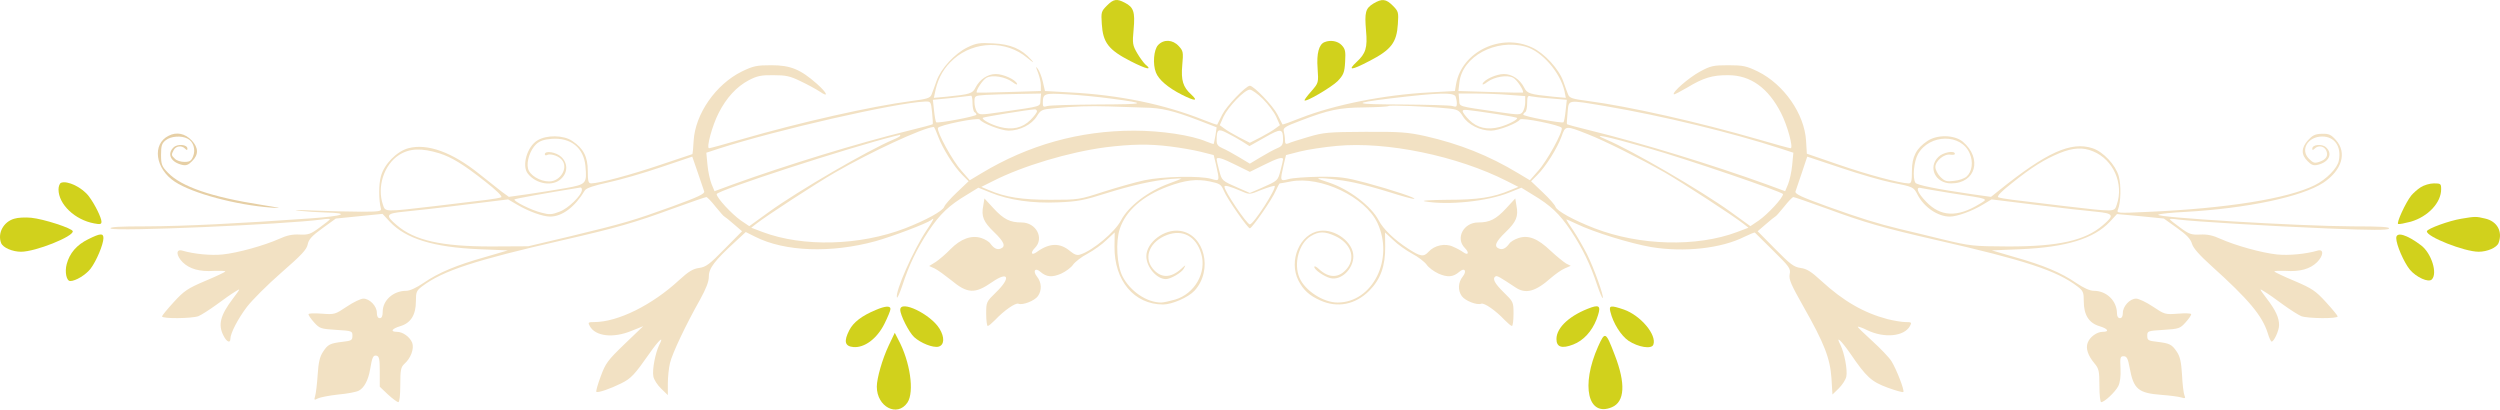 <svg xmlns="http://www.w3.org/2000/svg" version="1.0" preserveAspectRatio="xMidYMid meet" viewBox="0.04 215.1 1280.09 209.72">  <g transform="translate(0,640) scale(0.1,-0.1)" fill="" stroke="none"> <path d="M5668 4220 c-29 -29 -30 -34 -26 -94 6 -95 34 -132 147 -190 82 -42 116 -49 75 -16 -8 8 -27 33 -41 57 -23 40 -25 49 -18 122 8 89 0 113 -45 136 -42 22 -58 19 -92 -15z" fill="#D1D11C"></path> <path d="M7033 4231 c-41 -25 -46 -45 -38 -139 8 -87 -1 -117 -49 -161 -47 -44 -27 -43 65 5 113 58 141 95 147 190 4 60 3 65 -26 94 -35 35 -55 37 -99 11z" fill="#D1D11C"></path> <path d="M5930 4018 c-22 -24 -28 -97 -11 -140 14 -37 62 -78 133 -114 68 -34 86 -34 47 2 -41 37 -52 72 -45 149 6 67 5 73 -18 98 -31 34 -77 36 -106 5z" fill="#D1D11C"></path> <path d="M6782 4033 c-28 -11 -41 -58 -35 -134 5 -74 5 -74 -31 -116 -20 -22 -36 -44 -36 -47 0 -15 138 66 170 98 30 32 35 44 38 99 3 53 1 65 -18 85 -20 21 -57 28 -88 15z" fill="#D1D11C"></path> <path fill="#f2e1c3" d="M4955 4007 c-65 -31 -137 -109 -159 -172 -10 -28 -21 -59 -26 -71 -7 -17 -23 -22 -101 -32 -212 -28 -566 -108 -874 -197 -85 -25 -159 -45 -164 -45 -15 0 16 116 49 180 40 79 92 135 154 168 42 22 64 27 126 26 64 0 85 -4 140 -31 36 -17 80 -41 98 -53 48 -33 39 -8 -15 40 -84 74 -135 95 -233 95 -76 0 -93 -4 -151 -32 -134 -66 -239 -218 -247 -355 -2 -38 -5 -68 -6 -68 -1 0 -76 -25 -167 -56 -151 -51 -309 -93 -351 -94 -15 0 -18 10 -18 64 0 72 -22 115 -79 153 -45 31 -132 32 -179 3 -53 -32 -81 -130 -49 -170 43 -55 130 -68 172 -25 33 32 33 78 0 110 -25 25 -85 35 -85 14 0 -5 5 -7 11 -4 14 9 55 -2 73 -21 40 -39 -1 -114 -62 -114 -47 0 -100 32 -108 66 -9 36 11 95 41 124 18 17 40 25 79 28 98 8 165 -45 174 -139 8 -90 5 -94 -100 -113 -51 -9 -138 -23 -193 -31 l-99 -14 -36 26 c-19 15 -71 56 -115 91 -139 112 -267 158 -364 132 -59 -16 -123 -81 -140 -143 -12 -41 -12 -122 0 -167 3 -13 -13 -15 -101 -15 -58 0 -168 3 -245 6 -79 4 -112 3 -75 -1 36 -4 97 -8 135 -9 133 -3 97 -18 -72 -30 -376 -27 -649 -40 -838 -41 -147 0 -196 -3 -188 -11 17 -17 893 21 1081 46 23 4 42 4 42 2 0 -3 -24 -22 -53 -43 -46 -34 -58 -38 -102 -36 -37 2 -66 -4 -105 -22 -76 -34 -212 -72 -290 -80 -59 -6 -146 2 -207 20 -33 9 -31 -26 3 -60 35 -34 86 -49 161 -44 34 1 59 0 57 -3 -2 -4 -49 -26 -104 -49 -89 -38 -107 -50 -160 -108 -33 -36 -60 -69 -60 -73 0 -13 153 -11 186 1 15 6 57 33 93 59 36 27 79 57 96 67 28 18 28 17 -12 -36 -65 -86 -77 -134 -48 -190 16 -32 35 -40 35 -16 0 28 38 102 85 164 26 34 105 113 176 175 103 90 130 118 135 145 5 25 21 43 75 82 l69 50 120 12 119 12 38 -41 c81 -86 223 -130 456 -140 l148 -6 -116 -34 c-149 -42 -239 -80 -315 -132 -38 -26 -71 -41 -90 -41 -66 0 -120 -49 -120 -107 0 -23 -5 -33 -15 -33 -10 0 -15 10 -15 28 0 34 -37 72 -69 72 -13 0 -51 -18 -85 -41 -60 -40 -62 -41 -128 -36 -39 3 -68 2 -68 -3 0 -6 13 -24 29 -42 28 -31 34 -33 113 -38 81 -5 83 -6 83 -30 0 -23 -5 -26 -50 -31 -65 -8 -76 -13 -101 -52 -16 -24 -23 -54 -27 -117 -3 -47 -9 -96 -13 -109 -6 -21 -5 -22 14 -12 12 6 59 15 104 20 46 4 94 13 106 20 27 14 48 54 57 106 11 66 16 76 33 73 14 -3 17 -17 17 -81 l0 -78 42 -40 c23 -21 47 -39 53 -39 6 0 10 34 10 88 0 78 3 91 21 108 33 29 51 78 40 108 -12 30 -48 56 -78 56 -36 0 -27 16 17 29 54 16 80 58 80 128 0 47 3 54 32 76 106 80 269 133 719 236 279 64 369 90 565 162 89 32 166 59 171 59 5 0 26 -22 48 -50 22 -27 42 -50 45 -50 3 -1 24 -18 47 -38 l43 -37 -90 -91 c-77 -79 -95 -92 -130 -97 -31 -4 -54 -18 -101 -61 -139 -129 -315 -216 -436 -216 -31 0 -33 -2 -23 -20 28 -53 120 -64 214 -25 l60 24 -96 -92 c-87 -84 -97 -98 -122 -166 -15 -40 -25 -76 -22 -78 7 -7 73 16 127 43 51 25 69 45 144 152 50 72 78 96 51 45 -20 -41 -37 -128 -30 -162 3 -16 21 -44 40 -62 l34 -33 0 60 c0 32 5 79 11 104 11 48 81 196 154 325 31 57 45 91 45 119 0 42 29 80 137 179 l52 48 48 -24 c152 -77 389 -85 616 -23 86 24 263 91 285 108 20 17 14 3 -24 -53 -66 -99 -161 -313 -151 -343 2 -6 14 21 27 59 35 108 75 190 135 281 59 88 104 131 198 187 l57 35 62 -25 c96 -39 215 -56 348 -50 98 4 133 11 240 45 130 41 248 68 338 75 28 2 52 3 52 2 0 -1 -28 -13 -62 -25 -110 -40 -210 -117 -248 -190 -30 -58 -144 -154 -208 -174 -16 -6 -30 -1 -52 17 -52 44 -106 43 -172 -5 -26 -19 -33 -3 -9 21 50 50 7 131 -68 131 -59 0 -91 16 -143 72 l-47 51 -6 -37 c-11 -55 1 -83 55 -135 52 -50 62 -74 34 -85 -18 -7 -34 1 -52 25 -6 10 -28 23 -46 29 -51 17 -107 -4 -159 -57 -23 -24 -57 -53 -75 -65 l-34 -21 29 -13 c16 -8 53 -35 83 -59 84 -70 122 -72 211 -10 84 58 97 22 19 -53 -49 -48 -50 -49 -50 -110 0 -34 4 -62 8 -62 5 0 21 14 38 31 44 47 104 89 119 83 22 -9 83 15 100 39 21 30 19 70 -5 100 -23 29 -9 48 18 24 31 -27 60 -29 106 -9 24 11 52 32 61 46 10 14 43 40 74 56 31 17 75 48 97 70 l42 39 -1 -72 c-2 -175 101 -297 249 -297 46 0 130 37 161 71 96 105 51 289 -75 306 -80 11 -172 -59 -172 -130 0 -55 53 -117 100 -117 24 0 81 33 92 54 11 21 11 21 -13 -1 -55 -50 -107 -49 -148 3 -46 59 -12 137 75 170 80 30 149 -7 175 -96 29 -96 -33 -205 -134 -235 -28 -8 -60 -15 -71 -15 -74 0 -159 58 -198 134 -29 57 -36 177 -14 243 31 93 116 168 246 217 89 33 147 40 215 26 52 -11 58 -15 72 -48 16 -40 122 -192 133 -192 11 0 117 152 133 193 9 20 18 37 20 37 2 0 28 4 57 10 154 29 380 -79 443 -212 87 -185 -24 -408 -204 -408 -73 0 -167 61 -195 127 -31 72 -3 176 58 213 41 25 71 25 124 1 79 -36 107 -109 63 -165 -41 -52 -94 -53 -146 -4 -13 12 -23 17 -23 10 0 -14 50 -49 82 -57 55 -14 118 47 118 112 0 71 -92 141 -172 130 -102 -14 -161 -153 -109 -255 25 -48 55 -76 111 -101 88 -40 180 -22 251 49 58 58 83 127 82 227 l-1 72 42 -39 c22 -22 66 -53 97 -70 31 -16 64 -42 74 -56 9 -14 37 -35 61 -46 46 -20 75 -18 106 9 27 24 41 5 18 -24 -24 -30 -26 -70 -5 -100 17 -24 78 -48 100 -39 15 6 75 -36 119 -83 17 -17 33 -31 38 -31 4 0 8 28 8 62 0 61 -1 62 -50 110 -47 46 -60 71 -42 82 8 5 24 -5 101 -56 53 -36 103 -23 185 50 21 18 52 40 69 47 l30 13 -24 12 c-13 8 -49 37 -79 65 -66 63 -114 82 -165 65 -19 -6 -41 -19 -47 -29 -18 -24 -34 -32 -52 -25 -28 11 -18 35 34 85 54 52 66 80 55 135 l-6 37 -47 -51 c-52 -56 -84 -72 -143 -72 -75 0 -118 -81 -68 -131 24 -24 17 -40 -9 -21 -9 7 -33 20 -52 28 -40 19 -95 7 -125 -26 -25 -28 -42 -25 -105 16 -71 46 -127 100 -150 144 -38 74 -153 161 -257 195 -29 9 -53 18 -53 20 0 7 115 -6 185 -21 39 -8 119 -30 180 -49 60 -19 116 -35 125 -34 23 1 -112 46 -245 82 -105 28 -135 32 -240 31 -66 -1 -137 -6 -157 -12 -44 -12 -44 -11 -25 73 l12 50 70 18 c39 10 124 23 190 29 254 24 617 -51 871 -180 l59 -30 -40 -16 c-89 -38 -167 -50 -324 -50 -90 -1 -138 -4 -115 -8 119 -21 321 0 432 45 l62 25 57 -35 c94 -56 139 -99 197 -186 59 -89 100 -173 135 -280 13 -38 25 -66 28 -64 7 8 -45 153 -81 225 -19 37 -50 91 -70 121 -20 29 -36 54 -36 56 0 2 23 -8 52 -22 89 -43 278 -101 383 -119 170 -28 359 -7 478 53 27 13 51 23 53 21 2 -2 44 -43 94 -93 83 -82 90 -91 84 -120 -5 -27 7 -53 70 -165 108 -190 137 -266 144 -368 l5 -83 32 31 c18 18 36 45 39 61 7 34 -10 121 -30 162 -27 51 1 27 51 -45 82 -120 107 -143 191 -174 41 -15 77 -25 80 -22 7 8 -35 116 -61 158 -12 19 -57 66 -99 104 -42 38 -75 70 -73 72 2 2 23 -5 47 -17 88 -43 191 -33 220 21 10 18 8 20 -23 20 -18 0 -60 7 -92 15 -121 32 -226 92 -339 196 -52 48 -75 62 -106 66 -35 5 -53 19 -130 97 l-90 91 43 37 c23 20 44 37 47 38 3 0 23 23 45 50 22 28 43 50 48 50 5 0 82 -27 171 -59 196 -72 286 -98 565 -162 452 -103 613 -156 719 -237 29 -22 32 -30 32 -76 0 -69 26 -111 80 -127 44 -13 53 -29 17 -29 -30 0 -66 -26 -77 -56 -11 -29 1 -65 35 -106 22 -26 25 -39 25 -114 0 -46 4 -84 9 -84 17 0 71 51 87 81 10 19 14 51 12 92 -3 56 -1 62 16 62 16 0 22 -11 31 -60 20 -109 44 -129 165 -138 41 -3 86 -9 99 -13 21 -6 23 -5 16 12 -4 10 -10 57 -12 104 -4 65 -10 93 -26 117 -26 39 -37 44 -102 52 -45 5 -50 8 -50 31 0 24 2 25 83 30 79 5 85 7 113 38 16 18 29 36 29 42 0 5 -29 6 -67 3 -67 -5 -69 -4 -129 36 -34 23 -73 41 -86 41 -32 0 -68 -39 -68 -73 0 -17 -5 -27 -15 -27 -9 0 -15 9 -15 24 0 64 -53 116 -118 116 -21 0 -52 14 -92 41 -76 52 -166 90 -315 132 l-116 34 148 6 c232 10 375 54 456 140 l37 40 120 -11 120 -12 67 -48 c50 -35 70 -57 77 -81 6 -22 38 -58 100 -114 192 -173 260 -255 288 -344 7 -24 16 -43 20 -43 12 0 38 57 38 84 0 38 -17 76 -63 136 -40 53 -40 54 -12 36 17 -10 60 -40 96 -67 36 -26 78 -53 93 -59 33 -12 186 -14 186 -1 0 4 -27 37 -60 73 -53 58 -71 70 -160 108 -55 23 -102 45 -104 49 -2 3 23 4 57 3 75 -5 126 10 161 44 34 34 36 69 4 60 -62 -18 -149 -26 -208 -20 -78 8 -214 46 -290 80 -39 18 -68 24 -105 22 -44 -2 -56 2 -102 36 -29 21 -53 40 -53 43 0 2 19 2 43 -2 79 -10 471 -34 770 -46 225 -9 301 -9 309 -1 9 9 -37 12 -188 12 -272 1 -1020 46 -992 60 7 4 69 11 138 14 316 18 596 77 706 149 96 64 123 154 65 219 -25 28 -36 33 -72 32 -35 -1 -48 -8 -71 -33 -35 -39 -36 -74 -2 -107 19 -20 31 -24 52 -19 58 14 78 57 42 90 -21 19 -70 14 -70 -7 0 -9 3 -9 12 0 18 18 46 14 58 -7 14 -27 3 -48 -32 -60 -26 -9 -33 -7 -55 15 -46 46 -6 114 68 114 63 0 99 -51 85 -123 -7 -39 -63 -96 -123 -126 -139 -69 -449 -119 -857 -137 -154 -7 -159 -7 -151 12 15 37 17 125 4 171 -16 57 -79 125 -134 143 -110 36 -235 -20 -480 -217 l-40 -32 -100 14 c-180 26 -280 47 -287 58 -16 25 -8 109 13 147 59 104 222 106 265 3 19 -43 12 -93 -16 -118 -10 -9 -39 -20 -64 -22 -38 -5 -48 -2 -70 20 -14 14 -26 37 -26 51 0 31 46 69 77 63 13 -2 23 0 23 4 0 20 -62 8 -85 -16 -54 -53 -15 -135 66 -135 126 0 161 128 59 214 -43 35 -131 37 -181 3 -57 -38 -79 -81 -79 -153 0 -54 -3 -64 -17 -64 -46 1 -211 45 -358 96 l-163 56 -4 66 c-8 137 -113 289 -247 355 -58 28 -75 32 -151 32 -77 0 -91 -3 -146 -33 -57 -31 -143 -106 -133 -116 2 -2 33 14 69 35 81 49 128 64 210 63 114 0 205 -66 270 -194 33 -64 64 -180 49 -180 -5 0 -79 20 -164 45 -308 89 -662 169 -874 197 -78 10 -94 15 -101 32 -5 12 -16 42 -25 68 -22 63 -97 145 -160 174 -159 75 -359 -21 -389 -187 l-6 -36 -127 -7 c-235 -12 -489 -63 -663 -131 -50 -20 -92 -35 -93 -33 -1 1 -13 25 -26 51 -22 44 -121 147 -141 147 -20 0 -119 -103 -141 -147 -13 -26 -25 -50 -26 -52 -1 -2 -33 9 -70 24 -201 80 -431 128 -686 141 l-126 7 -11 48 c-6 26 -18 56 -26 66 -11 15 -11 11 1 -19 8 -21 15 -50 15 -66 l0 -29 -162 -5 c-90 -3 -164 -4 -166 -3 -8 7 30 66 50 76 29 16 95 5 131 -21 16 -13 28 -17 25 -10 -7 21 -70 50 -109 50 -41 0 -82 -27 -104 -70 -15 -30 -28 -34 -147 -46 l-66 -6 9 42 c15 64 44 114 93 157 106 93 269 96 376 6 33 -27 38 -29 20 -9 -49 55 -106 79 -194 83 -70 4 -88 1 -131 -20z m2857 3 c83 -23 177 -131 199 -227 l7 -35 -66 6 c-119 12 -132 16 -147 46 -22 43 -63 70 -104 70 -39 0 -102 -29 -109 -50 -3 -7 9 -3 25 10 36 26 102 37 131 21 20 -10 58 -69 50 -76 -2 -1 -77 0 -167 3 l-163 5 5 44 c15 133 186 225 339 183z m-1345 -268 c27 -27 57 -67 68 -91 l19 -43 -22 -16 c-12 -10 -47 -30 -77 -46 l-55 -28 -55 28 c-30 16 -65 36 -77 46 l-22 16 19 43 c24 51 108 139 135 139 10 0 41 -22 67 -48z m-1139 -4 c-3 -37 15 -31 -203 -63 -103 -15 -110 -15 -122 1 -7 10 -13 32 -13 50 0 33 0 33 58 37 31 2 108 4 170 5 l113 2 -3 -32z m362 6 c191 -25 182 -29 -68 -30 -130 -1 -247 -4 -259 -8 -19 -6 -23 -4 -23 13 0 52 5 54 122 47 61 -3 163 -13 228 -22z m1764 10 c3 -9 6 -25 6 -35 0 -17 -4 -19 -22 -13 -13 4 -130 7 -260 8 -251 1 -261 6 -59 31 250 30 326 32 335 9z m274 9 l82 -6 0 -32 c0 -17 -6 -39 -13 -49 -12 -16 -19 -16 -122 -1 -218 32 -200 26 -203 63 l-3 32 88 0 c48 0 125 -3 171 -7z m-2748 -42 c0 -22 5 -43 10 -46 6 -3 10 -9 10 -13 0 -9 -199 -46 -206 -39 -3 3 -8 30 -11 60 l-6 55 94 9 c52 6 97 11 102 12 4 0 7 -17 7 -38z m2959 24 l84 -7 -6 -55 c-3 -30 -8 -57 -11 -60 -7 -7 -206 30 -206 39 0 4 5 10 10 13 6 3 10 24 10 46 0 34 3 40 18 35 9 -2 55 -8 101 -11z m-3166 -72 c3 -32 5 -59 3 -60 -1 -2 -58 -17 -127 -34 -253 -62 -621 -175 -895 -274 l-95 -35 -15 36 c-8 20 -18 64 -21 98 l-6 63 64 21 c293 95 906 235 1055 241 31 1 31 0 37 -56z m3451 32 c288 -49 644 -135 895 -217 l64 -21 -6 -63 c-3 -34 -13 -78 -21 -98 l-15 -36 -95 35 c-274 99 -642 212 -895 274 -69 17 -126 32 -127 34 -2 1 0 28 3 60 7 68 -7 66 197 32z m-2364 -7 c87 -1 149 -16 277 -65 l93 -36 -6 -41 c-4 -22 -8 -42 -9 -44 -1 -1 -18 4 -37 12 -77 33 -233 56 -371 56 -279 0 -540 -73 -781 -218 l-60 -36 -42 48 c-44 48 -128 200 -121 220 5 14 206 55 214 43 12 -19 110 -57 148 -57 57 0 118 31 144 73 20 33 26 36 84 41 113 11 181 13 287 10 58 -2 139 -5 180 -6z m1552 -4 c52 -5 59 -9 79 -41 26 -42 87 -73 144 -73 38 0 136 38 148 57 8 12 209 -29 214 -43 7 -20 -77 -172 -121 -220 l-42 -48 -60 36 c-151 91 -300 150 -475 190 -91 20 -129 23 -309 22 -189 -1 -212 -3 -290 -26 -47 -14 -93 -28 -102 -33 -14 -6 -18 -2 -18 16 0 13 -3 33 -6 45 -5 18 5 25 88 56 141 54 195 66 324 67 65 1 121 4 124 7 5 6 201 -2 302 -12z m-2102 -15 c0 -6 -15 -26 -33 -44 -41 -41 -93 -53 -157 -36 -46 12 -95 39 -87 47 4 4 228 41 265 43 6 1 12 -4 12 -10z m2360 -15 c51 -8 96 -16 98 -19 7 -7 -44 -34 -88 -46 -64 -17 -116 -5 -157 36 -18 18 -33 38 -33 44 0 12 6 11 180 -15z m-2866 -114 c22 -60 80 -153 124 -197 l32 -32 -60 -57 c-33 -31 -62 -64 -65 -74 -7 -21 -92 -68 -200 -110 -232 -89 -522 -97 -730 -19 l-58 22 24 19 c52 41 310 209 404 263 184 106 449 229 506 234 3 1 13 -22 23 -49z m3326 12 c83 -32 269 -125 396 -197 93 -54 350 -221 403 -263 l24 -19 -58 -22 c-207 -78 -499 -70 -730 19 -108 42 -193 89 -200 110 -3 10 -32 43 -65 74 l-60 57 32 32 c44 44 102 137 124 197 20 57 20 57 134 12z m-1768 -38 l36 -23 78 44 c84 48 94 47 94 -11 0 -26 -6 -34 -30 -44 -17 -7 -55 -28 -85 -46 l-55 -33 -55 33 c-30 18 -68 39 -85 46 -23 10 -30 19 -30 40 0 57 7 62 53 38 23 -11 58 -31 79 -44z m-1752 30 c0 -3 -16 -12 -36 -20 -130 -55 -485 -261 -636 -370 l-101 -73 -43 29 c-47 33 -124 116 -124 135 0 18 675 238 915 298 11 2 21 5 23 6 1 0 2 -1 2 -5z m3835 -65 c187 -53 685 -223 685 -234 0 -19 -77 -102 -124 -135 l-43 -29 -101 73 c-151 109 -506 315 -636 370 -86 36 -9 20 219 -45z m-2452 10 c49 -6 119 -18 155 -27 l67 -17 12 -50 c19 -84 19 -85 -24 -72 -59 17 -247 13 -343 -7 -46 -10 -141 -37 -210 -59 -123 -40 -127 -41 -270 -41 -147 0 -231 13 -317 50 l-38 16 60 30 c151 77 388 148 577 173 132 16 221 18 331 4z m-3743 -35 c63 -20 124 -57 234 -144 58 -45 90 -77 83 -81 -7 -3 -39 -9 -72 -13 -33 -4 -152 -18 -265 -32 -265 -31 -256 -31 -269 7 -31 91 5 204 82 254 54 35 116 37 207 9z m8468 10 c104 -43 158 -166 121 -273 -13 -38 -4 -38 -269 -7 -113 14 -232 28 -265 32 -33 4 -66 10 -73 13 -8 5 16 30 71 73 102 82 166 121 243 153 69 28 120 31 172 9z m-7112 -205 c4 -12 -29 -28 -163 -77 -202 -73 -246 -86 -523 -153 l-215 -51 -190 -1 c-255 0 -392 31 -483 109 -60 51 -56 60 36 69 42 4 180 19 305 35 l229 28 48 -28 c58 -34 130 -60 167 -60 62 0 127 49 178 134 7 12 47 25 120 41 61 13 182 48 270 78 l160 54 28 -81 c15 -45 30 -88 33 -97z m6077 46 c116 -23 115 -23 136 -63 33 -64 104 -112 165 -112 37 0 114 28 167 60 l47 28 228 -28 c126 -16 264 -31 307 -35 91 -9 95 -18 35 -69 -91 -79 -228 -109 -483 -109 -184 1 -195 2 -340 37 -82 20 -179 44 -215 52 -119 29 -203 55 -373 116 -135 49 -167 64 -163 77 3 9 18 52 33 97 l27 81 174 -58 c95 -32 210 -65 255 -74z m-3354 89 l71 -35 71 35 c70 35 99 44 99 29 0 -5 -6 -30 -13 -57 -14 -53 -13 -52 -99 -90 l-58 -25 -57 25 c-87 38 -86 37 -100 90 -7 27 -13 52 -13 57 0 15 29 6 99 -29z m28 -134 c41 -18 42 -18 103 7 34 13 64 22 67 20 11 -12 -108 -197 -127 -197 -15 0 -130 170 -130 193 0 10 28 2 87 -23z m-3377 7 c0 -27 -70 -96 -115 -112 -38 -15 -52 -16 -92 -5 -51 12 -146 60 -138 68 4 4 158 32 338 61 4 0 7 -5 7 -12z m7010 -17 c202 -31 193 -27 145 -56 -113 -69 -198 -65 -272 12 -45 46 -57 79 -25 70 9 -2 78 -14 152 -26z"></path> <path fill="#E6CFA5" d="M864 3554 c-86 -42 -69 -169 31 -235 90 -60 315 -120 495 -133 60 -5 50 -2 -50 14 -256 40 -411 93 -480 165 -31 32 -35 42 -35 91 0 47 4 59 24 75 26 21 81 25 112 8 30 -15 42 -57 28 -91 -9 -23 -18 -28 -44 -28 -19 0 -41 7 -49 16 -19 18 -19 20 -6 45 12 21 40 25 58 7 9 -9 12 -9 12 0 0 21 -49 26 -70 7 -36 -33 -16 -76 42 -90 21 -5 33 -1 52 19 34 33 33 68 -1 105 -35 37 -78 46 -119 25z"></path> <path fill="#D1D11C" d="M313 3313 c-7 -3 -13 -18 -13 -34 0 -76 84 -156 183 -174 31 -6 37 -4 37 9 0 20 -34 89 -64 129 -34 46 -110 83 -143 70z"></path> <path fill="#D1D11C" d="M12395 3290 c-16 -10 -38 -30 -48 -42 -29 -36 -78 -143 -67 -146 5 -2 34 4 65 12 88 26 155 97 155 166 0 28 -2 30 -37 30 -21 0 -51 -9 -68 -20z"></path> <path fill="#D1D11C" d="M73 3129 c-55 -16 -86 -74 -67 -124 9 -24 58 -45 102 -45 74 0 269 78 265 105 -2 15 -150 63 -213 69 -30 3 -69 1 -87 -5z"></path> <path fill="#D1D11C" d="M12603 3129 c-62 -10 -174 -51 -176 -64 -5 -27 192 -105 265 -105 44 0 93 21 102 45 22 58 -7 111 -69 125 -46 11 -51 11 -122 -1z"></path> <path fill="#D1D11C" d="M452 3024 c-59 -29 -95 -71 -110 -127 -11 -41 -1 -87 18 -87 28 0 80 32 104 63 30 39 66 125 66 157 0 26 -16 25 -78 -6z"></path> <path fill="#D1D11C" d="M12270 3030 c0 -34 39 -124 70 -162 33 -39 95 -67 112 -50 31 31 -2 135 -55 175 -73 55 -127 71 -127 37z"></path> <path fill="#D1D11C" d="M8149 2675 c-108 -38 -179 -102 -179 -162 0 -41 27 -51 86 -28 52 20 95 67 119 128 24 64 19 77 -26 62z"></path> <path fill="#D1D11C" d="M4485 2662 c-72 -30 -115 -63 -136 -104 -29 -57 -23 -82 21 -86 57 -5 121 43 159 119 17 34 31 68 31 76 0 17 -26 16 -75 -5z"></path> <path fill="#D1D11C" d="M4610 2663 c0 -28 45 -116 71 -140 34 -31 97 -56 125 -49 30 8 32 48 5 92 -46 75 -201 149 -201 97z"></path> <path fill="#D1D11C" d="M8246 2653 c14 -59 55 -123 93 -149 50 -33 118 -44 127 -20 19 50 -65 150 -151 180 -68 23 -77 21 -69 -11z"></path> <path fill="#D1D11C" d="M4551 2480 c-33 -70 -61 -168 -61 -211 0 -103 105 -158 157 -81 36 54 14 209 -47 322 l-18 35 -31 -65z"></path> <path fill="#D1D11C" d="M8183 2474 c-89 -200 -52 -362 71 -310 66 28 71 121 15 266 -47 123 -50 124 -86 44z"></path> </g> </svg>